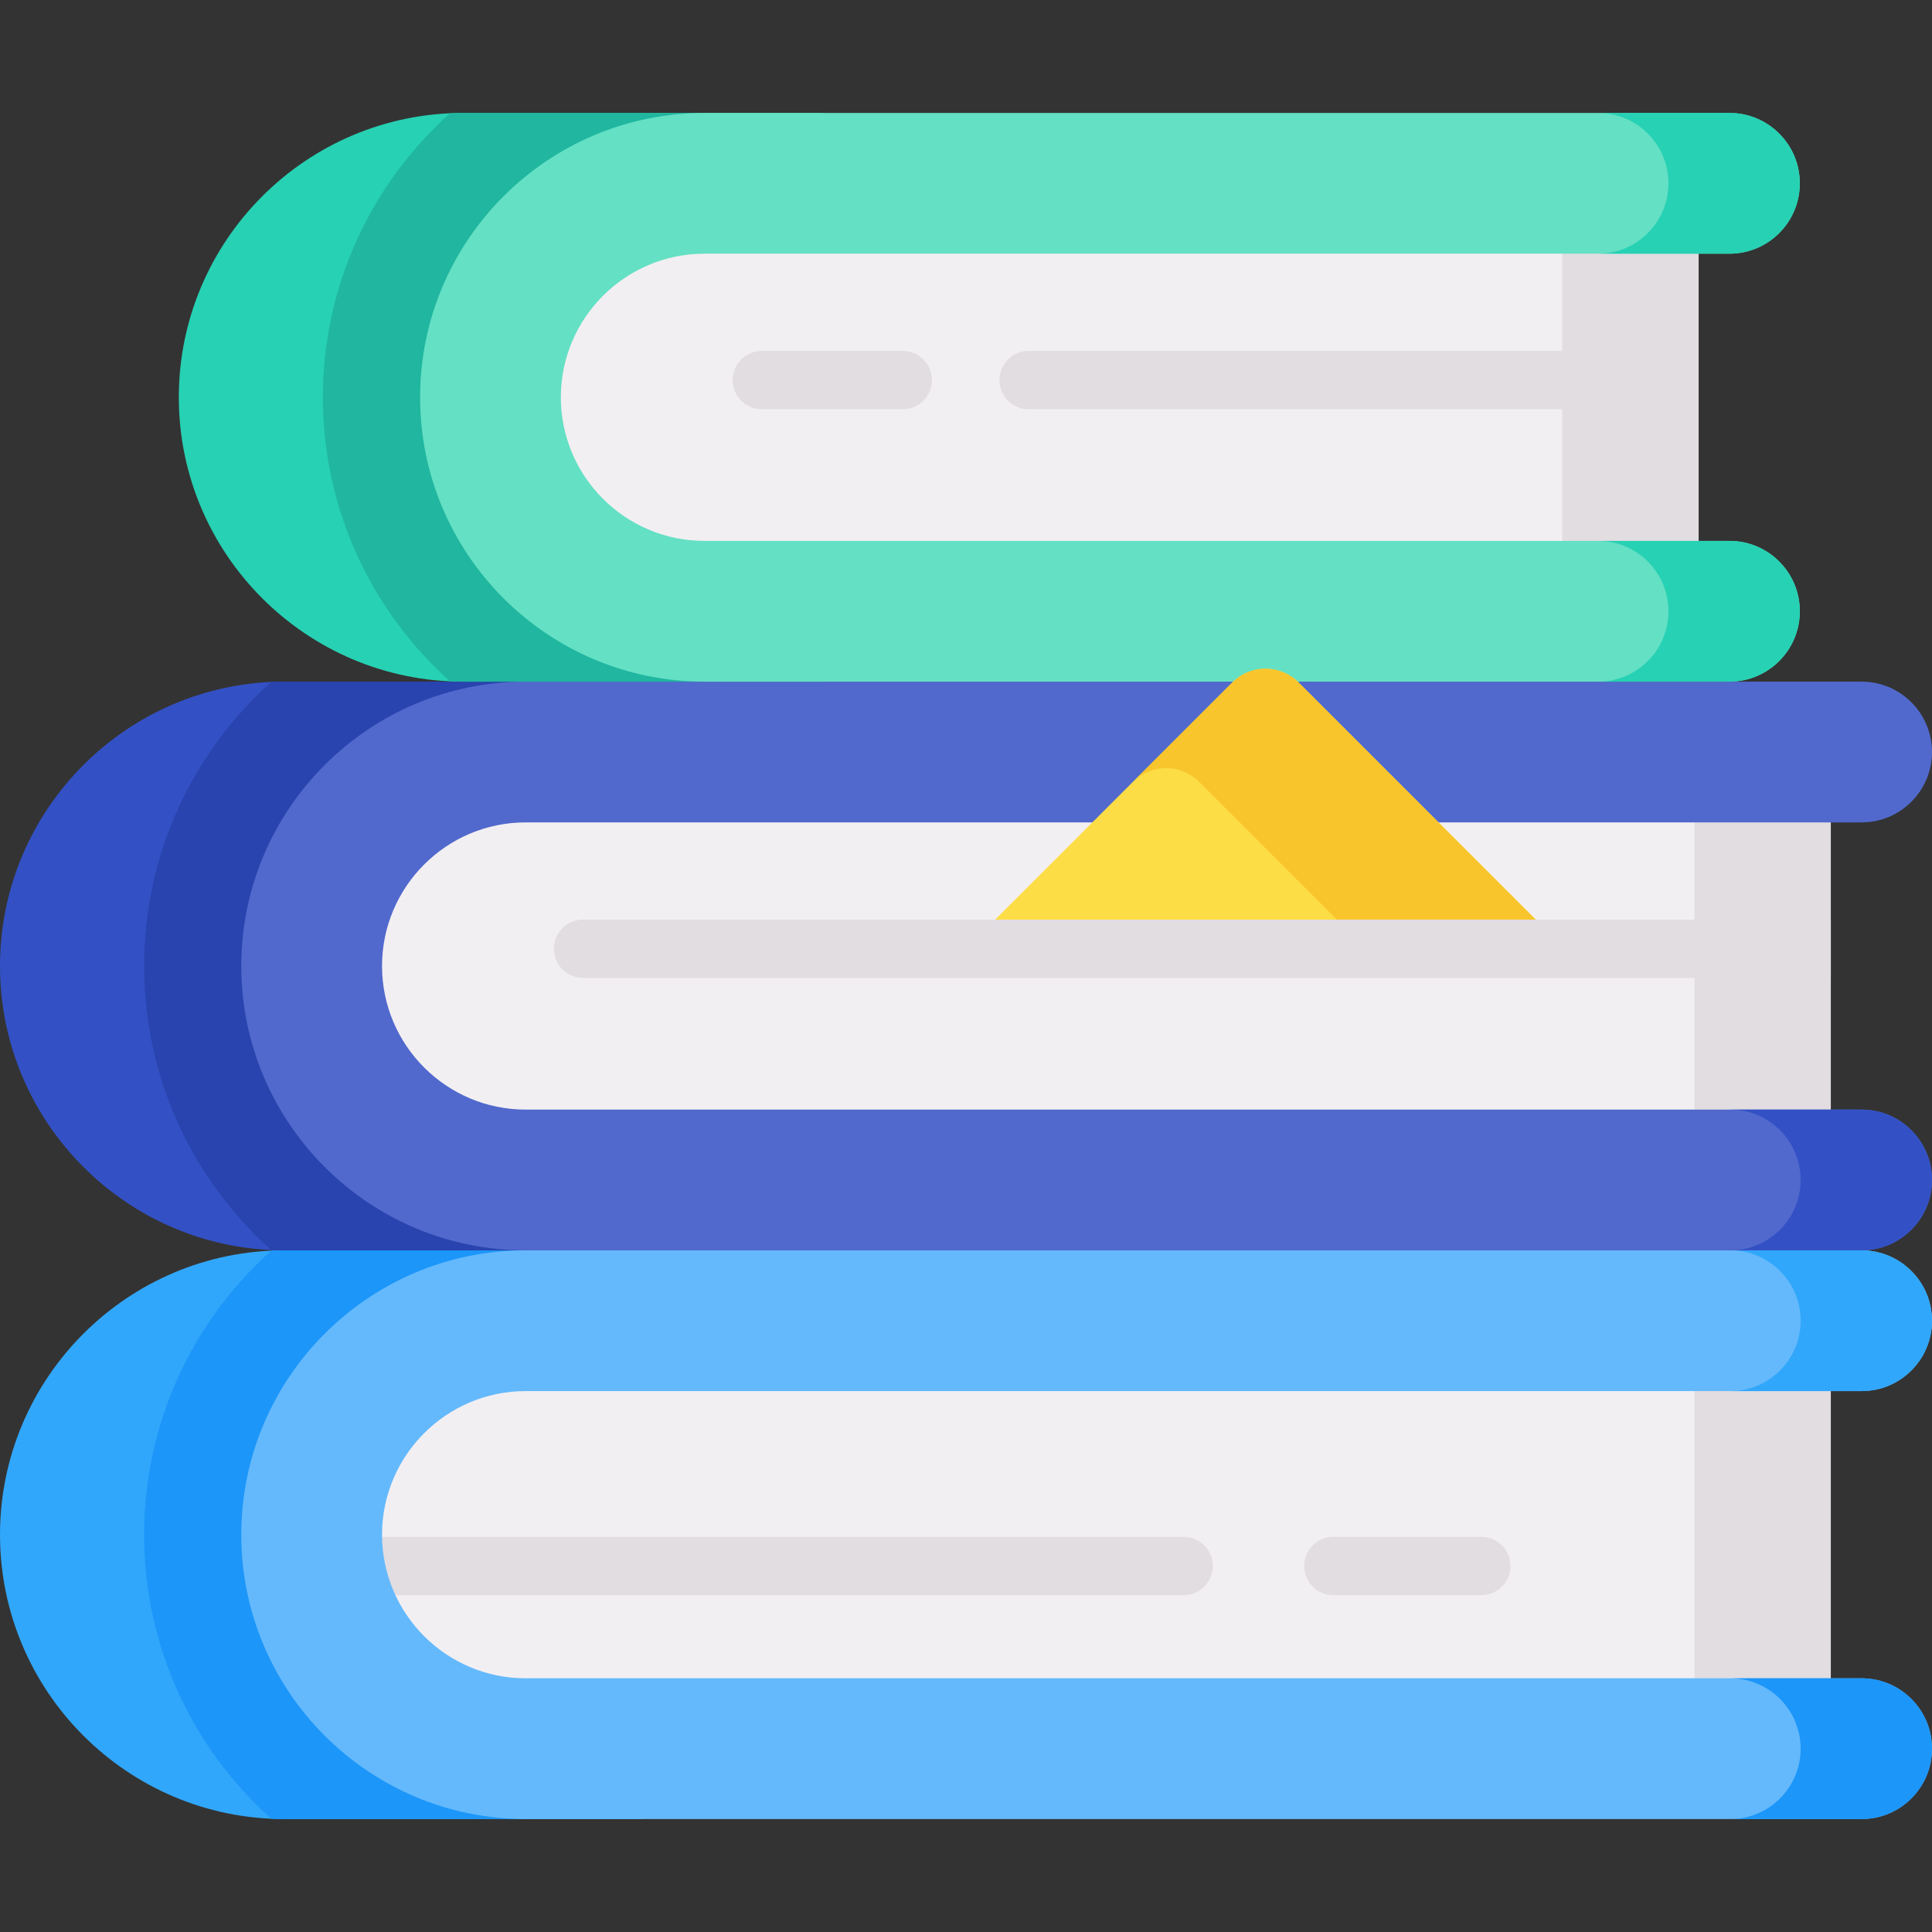<svg id="Capa_1" enable-background="new 0 0 512 512" height="512" viewBox="0 0 512 512" width="512" xmlns="http://www.w3.org/2000/svg"><rect x="0" y="0" width="512" height="512" fill="#333333" stroke="none"/><g><g><g><g><g><g><path d="m170.589 331.356h-95.234c-41.55 0-75.355 33.804-75.355 75.355s33.805 75.355 75.355 75.355h95.234z" fill="#31a7fb"/></g><g><path d="m170.588 331.358v150.705h-95.23c-1.174 0-2.339-.031-3.492-.082-20.665-18.523-33.677-45.4-33.677-75.265s13.011-56.753 33.676-75.276c1.154-.052 2.318-.082 3.492-.082z" fill="#1c96f9"/></g></g><path d="m485.18 460.498h-340.632c-29.705 0-53.786-24.081-53.786-53.786 0-29.705 24.081-53.786 53.786-53.786h340.632z" fill="#f2eff2"/><g fill="#e1dde1"><path d="m392.564 422.728h-39.212c-4.268 0-7.726-3.459-7.726-7.726s3.459-7.726 7.726-7.726h39.212c4.268 0 7.726 3.459 7.726 7.726s-3.458 7.726-7.726 7.726z"/><path d="m313.68 422.728h-212.573c-4.267 0-7.726-3.459-7.726-7.726s3.459-7.726 7.726-7.726h212.573c4.268 0 7.726 3.459 7.726 7.726s-3.458 7.726-7.726 7.726z"/><path d="m449.036 352.925h36.144v107.573h-36.144z"/></g><g><path d="m493.348 482.066h-354.049c-41.551 0-75.355-33.805-75.355-75.355s33.805-75.355 75.355-75.355h354.049c10.3 0 18.65 8.35 18.65 18.65s-8.35 18.65-18.65 18.65h-354.049c-20.984 0-38.055 17.071-38.055 38.054 0 20.984 17.071 38.055 38.055 38.055h354.049c10.3 0 18.65 8.35 18.65 18.65 0 10.302-8.35 18.651-18.65 18.651z" fill="#64b9fc"/></g><g><path d="m512 350.004c0 10.305-8.355 18.65-18.65 18.65h-34.817c10.295 0 18.65-8.345 18.65-18.65 0-10.295-8.355-18.65-18.65-18.65h34.817c10.295 0 18.65 8.355 18.65 18.65z" fill="#31a7fb"/><path d="m512 463.419c0 10.295-8.355 18.65-18.65 18.65h-34.817c10.295 0 18.65-8.355 18.65-18.65 0-10.305-8.355-18.65-18.65-18.65h34.817c10.295 0 18.65 8.344 18.65 18.65z" fill="#1c96f9"/></g></g></g><g><g><g><g><path d="m191.192 180.645h-115.837c-41.55 0-75.355 33.804-75.355 75.355s33.805 75.355 75.355 75.355h115.837z" fill="#3351c5"/></g><g><path d="m191.191 180.642v150.716h-115.833c-1.174 0-2.339-.031-3.492-.082-20.666-18.523-33.677-45.411-33.677-75.276s13.011-56.753 33.677-75.275c1.154-.051 2.318-.082 3.492-.082h115.833z" fill="#2944ae"/></g></g><path d="m485.18 309.786h-340.632c-29.705 0-53.786-24.081-53.786-53.786 0-29.705 24.081-53.786 53.786-53.786h340.632z" fill="#f2eff2"/><path d="m449.036 202.213h36.144v107.573h-36.144z" fill="#e1dde1"/><g><path d="m493.348 331.355h-354.049c-41.551 0-75.355-33.805-75.355-75.355s33.805-75.355 75.355-75.355h354.049c10.3 0 18.65 8.35 18.65 18.65s-8.35 18.65-18.65 18.65h-354.049c-20.984 0-38.055 17.071-38.055 38.054 0 20.984 17.071 38.055 38.055 38.055h354.049c10.3 0 18.65 8.35 18.65 18.65 0 10.301-8.35 18.651-18.65 18.651z" fill="#5169cd"/></g><g><path d="m512 312.707c0 10.295-8.355 18.65-18.65 18.65h-34.817c10.295 0 18.65-8.355 18.65-18.65 0-10.305-8.355-18.65-18.65-18.65h34.817c10.295 0 18.65 8.345 18.65 18.65z" fill="#3351c5"/></g></g></g><g><g><g><g><path d="m217.977 29.933h-95.234c-41.551 0-75.355 33.804-75.355 75.355s33.805 75.355 75.355 75.355h95.234z" fill="#27d1b3"/></g><g><path d="m217.976 29.937v150.705h-95.23c-1.174 0-2.339-.031-3.492-.082-20.665-18.523-33.677-45.41-33.677-75.275s13.011-56.742 33.677-75.265c1.154-.052 2.318-.082 3.492-.082h95.23z" fill="#20b69f"/></g></g><path d="m450.154 159.075h-258.218c-29.705 0-53.786-24.081-53.786-53.786 0-29.705 24.081-53.786 53.786-53.786h258.217v107.572z" fill="#f2eff2"/><path d="m414.01 51.502h36.144v107.573h-36.144z" fill="#e1dde1"/><g><path d="m458.322 180.643h-271.635c-41.551 0-75.355-33.805-75.355-75.355s33.805-75.355 75.355-75.355h271.634c10.3 0 18.65 8.35 18.65 18.65s-8.35 18.65-18.65 18.65h-271.634c-20.984 0-38.055 17.071-38.055 38.054 0 20.984 17.071 38.055 38.055 38.055h271.634c10.3 0 18.65 8.35 18.65 18.65.001 10.301-8.349 18.651-18.649 18.651z" fill="#64e0c4"/></g><g fill="#27d1b3"><path d="m476.974 48.581c0 10.305-8.355 18.65-18.65 18.65h-34.817c10.295 0 18.65-8.345 18.65-18.65 0-10.295-8.355-18.65-18.65-18.65h34.817c10.295 0 18.65 8.355 18.65 18.65z"/><path d="m476.974 161.996c0 10.295-8.355 18.65-18.65 18.65h-34.817c10.295 0 18.65-8.355 18.65-18.65 0-10.305-8.355-18.65-18.65-18.65h34.817c10.295-.001 18.65 8.344 18.65 18.65z"/></g><g fill="#e1dde1"><path d="m450.154 108.455h-177.556c-4.268 0-7.726-3.459-7.726-7.726s3.459-7.726 7.726-7.726h177.556z"/><path d="m239.244 108.455h-37.346c-4.267 0-7.726-3.459-7.726-7.726s3.459-7.726 7.726-7.726h37.346c4.267 0 7.726 3.459 7.726 7.726s-3.458 7.726-7.726 7.726z"/></g></g></g></g><g><path d="m414.721 251.44-70.587-70.587c-4.847-4.846-12.704-4.846-17.551 0l-70.587 70.587z" fill="#fddd45"/><path d="m317.783 207.207 44.234 44.234h52.696l-70.582-70.582c-4.846-4.847-12.704-4.855-17.551-.009l-26.348 26.348c4.847-4.846 12.704-4.838 17.551.009z" fill="#f8c52d"/><path d="m485.18 259.167h-330.67c-4.267 0-7.726-3.459-7.726-7.726s3.459-7.726 7.726-7.726h330.67z" fill="#e1dde1"/></g></g></svg>